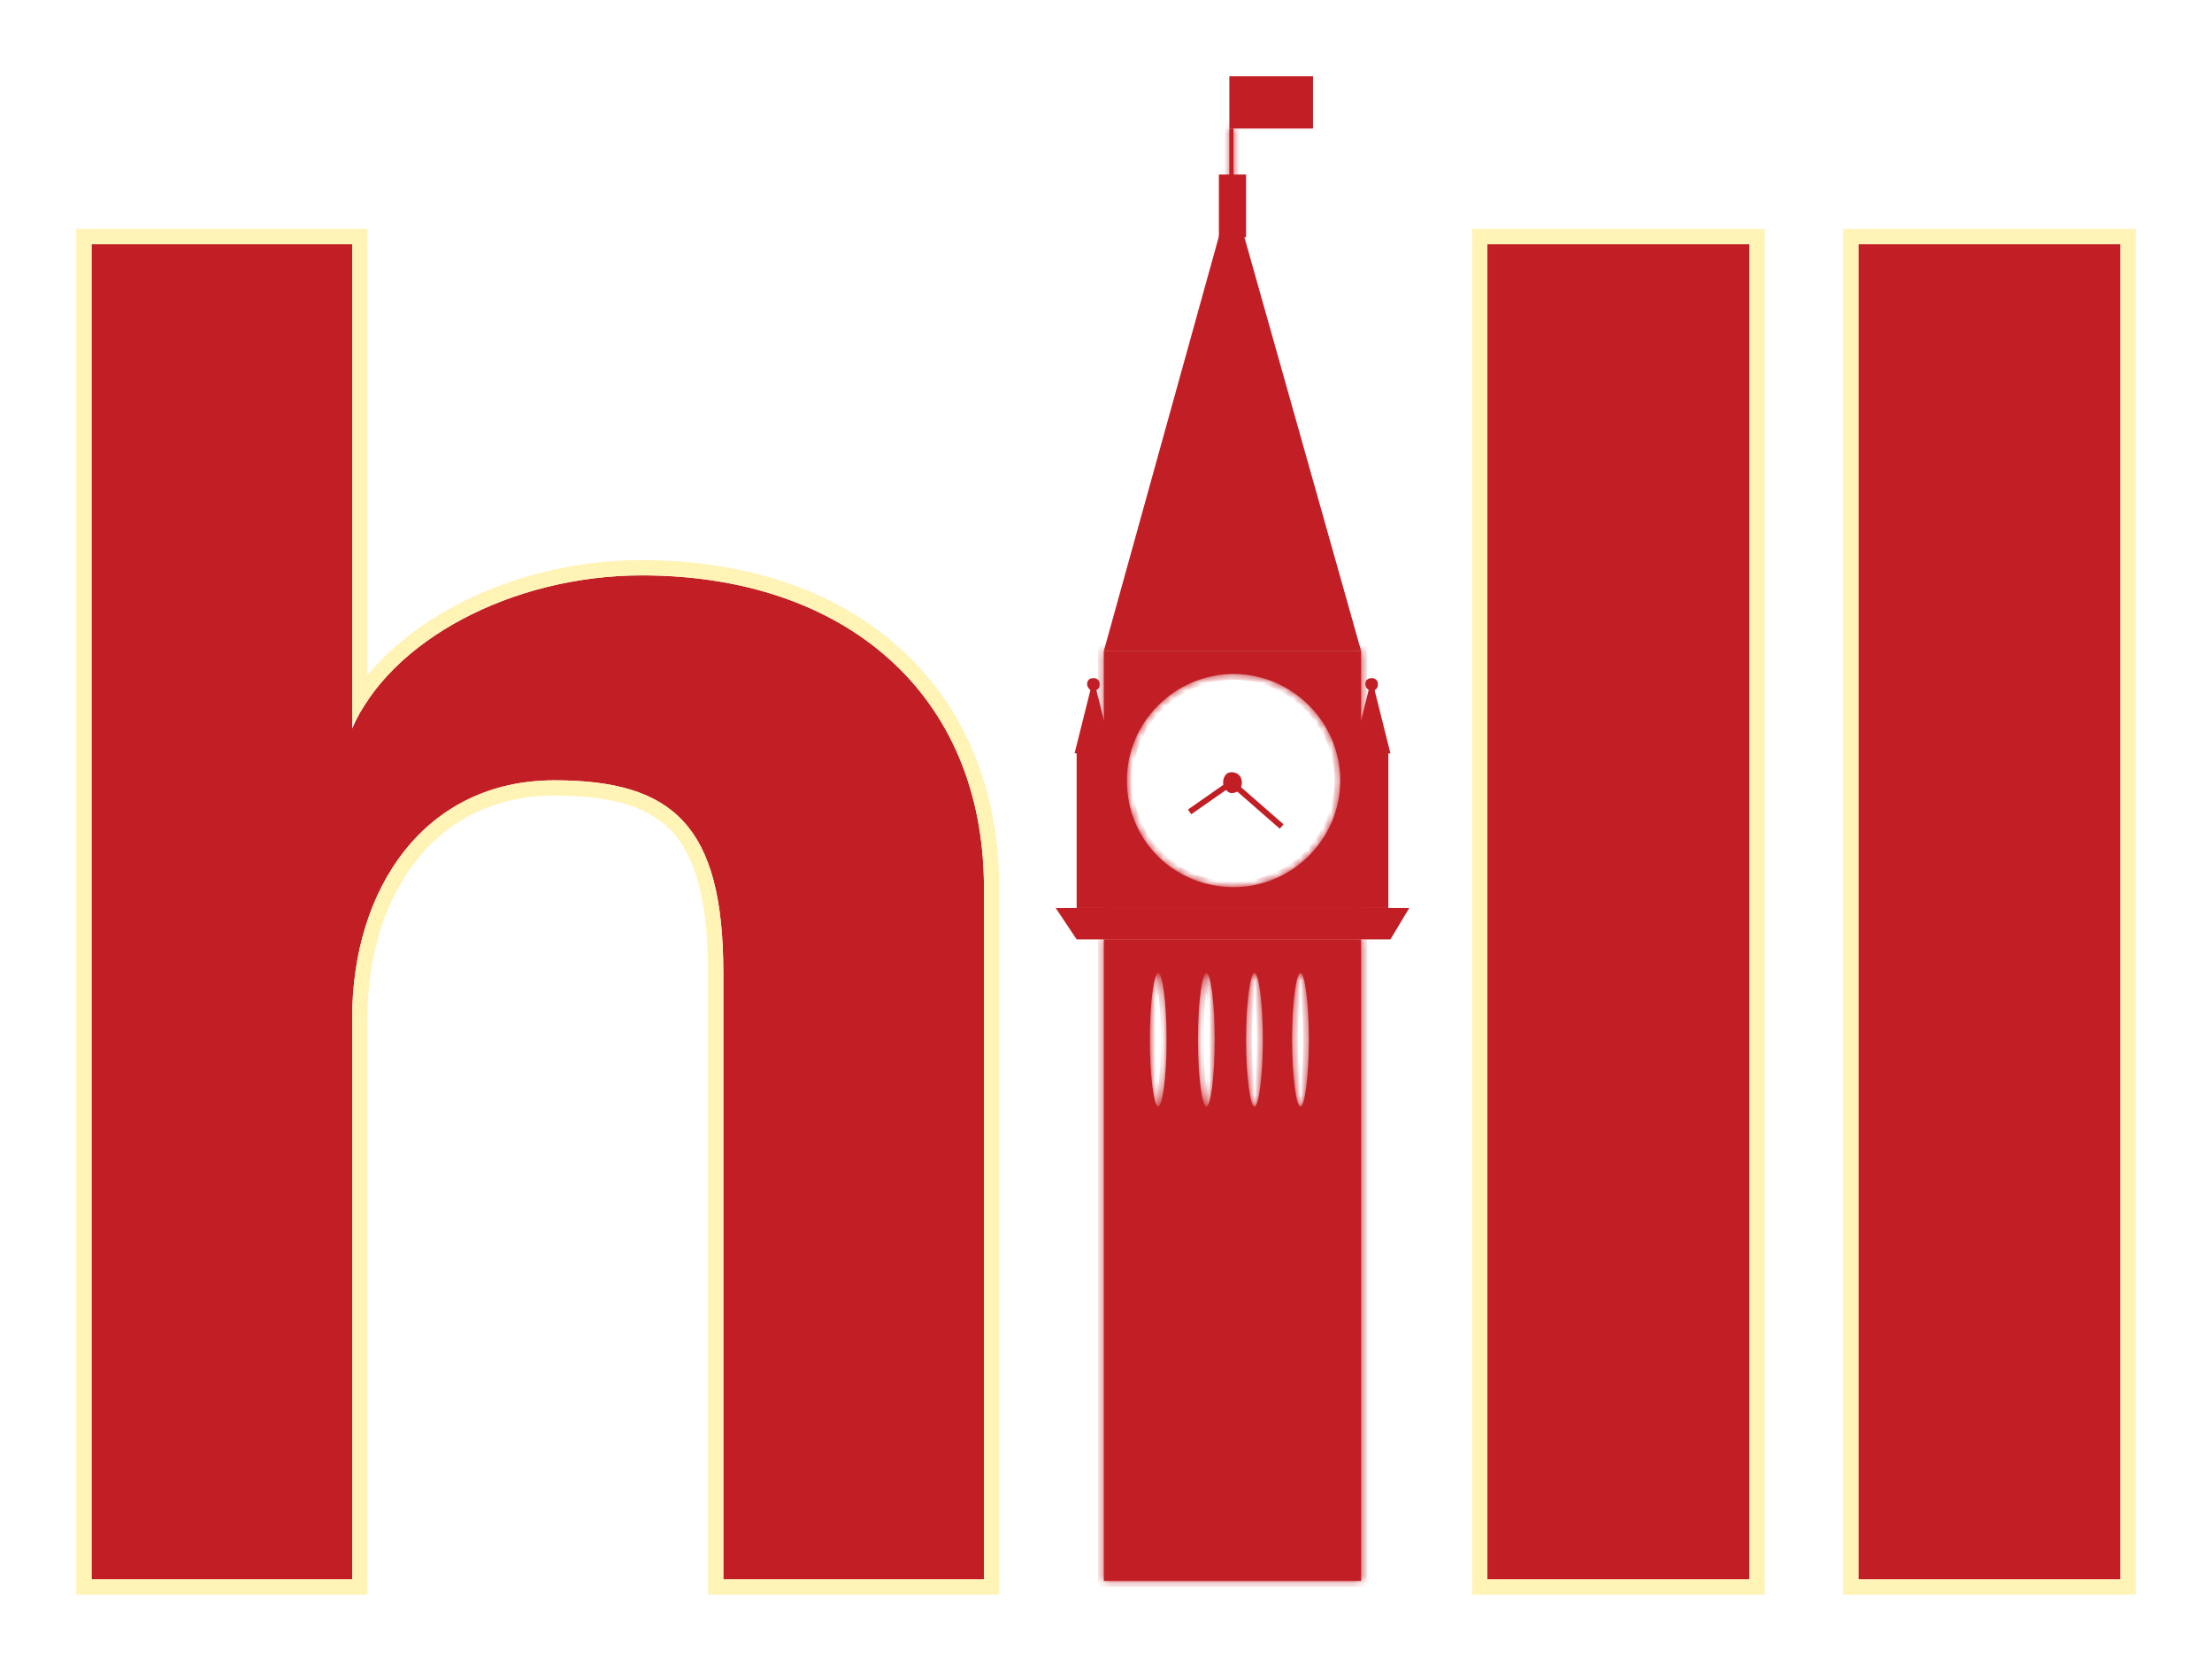 <svg width="290" height="219" viewBox="0 0 290 219" fill="none" xmlns="http://www.w3.org/2000/svg">
<g filter="url(#filter0_d_34_705)">
<path d="M129 203V112.38C129 86.876 110.685 71.411 84.168 71.411C66.946 71.411 51.091 80.093 46.171 91.488V28H12V203H46.171V129.473C46.171 112.38 55.738 98.271 72.687 98.271C88.269 98.271 94.829 104.24 94.829 123.504V203H129Z" fill="#C11F25"/>
<path d="M129 204H130V203V112.38C130 99.374 125.321 88.849 117.194 81.586C109.08 74.334 97.616 70.411 84.168 70.411C75.395 70.411 66.963 72.621 60.085 76.294C54.62 79.213 50.09 83.081 47.171 87.545V28V27H46.171H12H11V28V203V204H12H46.171H47.171V203V129.473C47.171 121.102 49.514 113.536 53.855 108.085C58.178 102.657 64.52 99.271 72.687 99.271C80.389 99.271 85.566 100.754 88.865 104.341C92.189 107.953 93.829 113.934 93.829 123.504V203V204H94.829H129Z" stroke="#FFF3B6" stroke-width="2"/>
</g>
<g filter="url(#filter1_d_34_705)">
<mask id="path-3-inside-1_34_705" fill="white">
<path d="M161.719 12.848H161.171V21.065H161.719V12.848Z"/>
</mask>
<path d="M161.719 12.848H161.171V21.065H161.719V12.848Z" fill="#C11F25"/>
<path d="M161.719 12.848H162.477V12.09H161.719V12.848ZM161.171 12.848V12.09H160.413V12.848H161.171ZM161.171 21.065H160.413V21.823H161.171V21.065ZM161.719 21.065V21.823H162.477V21.065H161.719ZM161.719 12.09H161.171V13.606H161.719V12.09ZM160.413 12.848V21.065H161.929V12.848H160.413ZM161.171 21.823H161.719V20.307H161.171V21.823ZM162.477 21.065V12.848H160.961V21.065H162.477Z" fill="#C11F25" mask="url(#path-3-inside-1_34_705)"/>
<mask id="path-5-inside-2_34_705" fill="white">
<path fill-rule="evenodd" clip-rule="evenodd" d="M178.449 119.12H144.716V203.206H178.449V119.12ZM151.847 141.031C152.395 141.031 152.944 137.197 152.944 132.266C152.944 127.336 152.395 123.502 151.847 123.502C151.298 123.502 150.75 127.336 150.75 132.266C150.75 137.197 151.298 141.031 151.847 141.031ZM159.253 132.266C159.253 137.197 158.705 141.031 158.156 141.031C157.608 141.031 157.059 137.197 157.059 132.266C157.059 127.336 157.608 123.502 158.156 123.502C158.705 123.502 159.253 127.336 159.253 132.266ZM170.496 141.031C171.045 141.031 171.594 137.197 171.594 132.266C171.594 127.336 171.045 123.502 170.496 123.502C169.948 123.502 169.399 127.336 169.399 132.266C169.399 137.197 169.948 141.031 170.496 141.031ZM165.562 132.266C165.562 137.197 165.014 141.031 164.465 141.031C163.917 141.031 163.368 137.197 163.368 132.266C163.368 127.336 163.917 123.502 164.465 123.502C165.014 123.502 165.562 127.336 165.562 132.266Z"/>
</mask>
<path fill-rule="evenodd" clip-rule="evenodd" d="M178.449 119.12H144.716V203.206H178.449V119.12ZM151.847 141.031C152.395 141.031 152.944 137.197 152.944 132.266C152.944 127.336 152.395 123.502 151.847 123.502C151.298 123.502 150.75 127.336 150.75 132.266C150.75 137.197 151.298 141.031 151.847 141.031ZM159.253 132.266C159.253 137.197 158.705 141.031 158.156 141.031C157.608 141.031 157.059 137.197 157.059 132.266C157.059 127.336 157.608 123.502 158.156 123.502C158.705 123.502 159.253 127.336 159.253 132.266ZM170.496 141.031C171.045 141.031 171.594 137.197 171.594 132.266C171.594 127.336 171.045 123.502 170.496 123.502C169.948 123.502 169.399 127.336 169.399 132.266C169.399 137.197 169.948 141.031 170.496 141.031ZM165.562 132.266C165.562 137.197 165.014 141.031 164.465 141.031C163.917 141.031 163.368 137.197 163.368 132.266C163.368 127.336 163.917 123.502 164.465 123.502C165.014 123.502 165.562 127.336 165.562 132.266Z" fill="#C11F25"/>
<path d="M144.716 119.12V118.362H143.958V119.12H144.716ZM178.449 119.12H179.207V118.362H178.449V119.12ZM144.716 203.206H143.958V203.964H144.716V203.206ZM178.449 203.206V203.964H179.207V203.206H178.449ZM144.716 119.878H178.449V118.362H144.716V119.878ZM145.474 203.206V119.12H143.958V203.206H145.474ZM178.449 202.448H144.716V203.964H178.449V202.448ZM177.691 119.12V203.206H179.207V119.12H177.691ZM152.186 132.266C152.186 134.707 152.05 136.865 151.849 138.399C151.748 139.172 151.635 139.76 151.522 140.141C151.465 140.337 151.419 140.437 151.398 140.472C151.388 140.49 151.403 140.457 151.456 140.412C151.512 140.363 151.646 140.273 151.847 140.273V141.789C152.116 141.789 152.318 141.669 152.443 141.562C152.564 141.459 152.647 141.338 152.704 141.242C152.819 141.048 152.906 140.81 152.977 140.569C153.122 140.077 153.248 139.398 153.353 138.596C153.563 136.981 153.702 134.756 153.702 132.266H152.186ZM151.847 124.26C151.646 124.26 151.512 124.17 151.456 124.121C151.403 124.076 151.388 124.043 151.398 124.061C151.419 124.096 151.465 124.196 151.522 124.392C151.635 124.773 151.748 125.361 151.849 126.133C152.05 127.668 152.186 129.826 152.186 132.266H153.702C153.702 129.777 153.563 127.552 153.353 125.937C153.248 125.134 153.122 124.456 152.977 123.964C152.906 123.723 152.819 123.485 152.704 123.291C152.647 123.195 152.564 123.074 152.443 122.971C152.318 122.864 152.116 122.744 151.847 122.744V124.26ZM151.508 132.266C151.508 129.826 151.644 127.668 151.844 126.133C151.945 125.361 152.059 124.773 152.171 124.392C152.229 124.196 152.274 124.096 152.295 124.061C152.306 124.043 152.29 124.076 152.237 124.121C152.181 124.17 152.047 124.26 151.847 124.26V122.744C151.578 122.744 151.375 122.864 151.251 122.971C151.13 123.074 151.046 123.195 150.989 123.291C150.875 123.485 150.788 123.723 150.717 123.964C150.572 124.456 150.446 125.134 150.341 125.937C150.13 127.552 149.992 129.777 149.992 132.266H151.508ZM151.847 140.273C152.047 140.273 152.181 140.363 152.237 140.412C152.29 140.457 152.306 140.49 152.295 140.472C152.274 140.437 152.229 140.337 152.171 140.141C152.059 139.76 151.945 139.172 151.844 138.399C151.644 136.865 151.508 134.707 151.508 132.266H149.992C149.992 134.756 150.13 136.981 150.341 138.596C150.446 139.398 150.572 140.077 150.717 140.569C150.788 140.81 150.875 141.048 150.989 141.242C151.046 141.338 151.13 141.459 151.251 141.562C151.375 141.669 151.578 141.789 151.847 141.789V140.273ZM158.156 141.789C158.425 141.789 158.628 141.669 158.752 141.562C158.873 141.459 158.957 141.338 159.014 141.242C159.128 141.048 159.215 140.81 159.286 140.569C159.431 140.077 159.557 139.398 159.662 138.596C159.873 136.981 160.011 134.756 160.011 132.266H158.495C158.495 134.707 158.359 136.865 158.159 138.399C158.058 139.172 157.944 139.76 157.832 140.141C157.774 140.337 157.728 140.437 157.708 140.472C157.697 140.49 157.713 140.457 157.765 140.412C157.821 140.363 157.956 140.273 158.156 140.273V141.789ZM156.301 132.266C156.301 134.756 156.439 136.981 156.65 138.596C156.755 139.398 156.881 140.077 157.026 140.569C157.097 140.81 157.184 141.048 157.299 141.242C157.355 141.338 157.439 141.459 157.56 141.562C157.684 141.669 157.887 141.789 158.156 141.789V140.273C158.356 140.273 158.491 140.363 158.547 140.412C158.599 140.457 158.615 140.49 158.604 140.472C158.584 140.437 158.538 140.337 158.48 140.141C158.368 139.76 158.254 139.172 158.154 138.399C157.953 136.865 157.817 134.707 157.817 132.266H156.301ZM158.156 122.744C157.887 122.744 157.684 122.864 157.56 122.971C157.439 123.074 157.355 123.195 157.299 123.291C157.184 123.485 157.097 123.723 157.026 123.964C156.881 124.456 156.755 125.135 156.65 125.937C156.439 127.552 156.301 129.777 156.301 132.266H157.817C157.817 129.826 157.953 127.668 158.154 126.133C158.254 125.361 158.368 124.773 158.48 124.392C158.538 124.196 158.584 124.096 158.604 124.061C158.615 124.043 158.599 124.076 158.547 124.121C158.491 124.17 158.356 124.26 158.156 124.26V122.744ZM160.011 132.266C160.011 129.777 159.873 127.552 159.662 125.937C159.557 125.135 159.431 124.456 159.286 123.964C159.215 123.723 159.128 123.485 159.014 123.291C158.957 123.195 158.873 123.074 158.752 122.971C158.628 122.864 158.425 122.744 158.156 122.744V124.26C157.956 124.26 157.821 124.17 157.765 124.121C157.713 124.076 157.697 124.043 157.708 124.061C157.728 124.096 157.774 124.196 157.832 124.392C157.944 124.773 158.058 125.361 158.159 126.133C158.359 127.668 158.495 129.826 158.495 132.266H160.011ZM170.836 132.266C170.836 134.707 170.7 136.865 170.499 138.399C170.398 139.172 170.284 139.76 170.172 140.141C170.114 140.337 170.069 140.437 170.048 140.472C170.038 140.49 170.053 140.457 170.106 140.412C170.162 140.363 170.296 140.273 170.496 140.273V141.789C170.765 141.789 170.968 141.669 171.093 141.562C171.213 141.459 171.297 141.338 171.354 141.242C171.468 141.048 171.556 140.81 171.626 140.569C171.771 140.077 171.897 139.398 172.002 138.596C172.213 136.981 172.352 134.756 172.352 132.266H170.836ZM170.496 124.26C170.296 124.26 170.162 124.17 170.106 124.121C170.053 124.076 170.038 124.043 170.048 124.061C170.069 124.096 170.114 124.196 170.172 124.392C170.284 124.773 170.398 125.361 170.499 126.133C170.7 127.668 170.836 129.826 170.836 132.266H172.352C172.352 129.777 172.213 127.552 172.002 125.937C171.897 125.135 171.771 124.456 171.626 123.964C171.556 123.723 171.468 123.485 171.354 123.291C171.297 123.195 171.213 123.074 171.093 122.971C170.968 122.864 170.765 122.744 170.496 122.744V124.26ZM170.157 132.266C170.157 129.826 170.293 127.668 170.494 126.133C170.595 125.361 170.709 124.773 170.821 124.392C170.879 124.196 170.924 124.096 170.945 124.061C170.955 124.043 170.94 124.076 170.887 124.121C170.831 124.17 170.697 124.26 170.496 124.26V122.744C170.228 122.744 170.025 122.864 169.9 122.971C169.78 123.074 169.696 123.195 169.639 123.291C169.525 123.485 169.437 123.723 169.367 123.964C169.222 124.456 169.096 125.135 168.991 125.937C168.78 127.552 168.642 129.777 168.642 132.266H170.157ZM170.496 140.273C170.697 140.273 170.831 140.363 170.887 140.412C170.94 140.457 170.955 140.49 170.945 140.472C170.924 140.437 170.879 140.337 170.821 140.141C170.709 139.76 170.595 139.172 170.494 138.399C170.293 136.865 170.157 134.707 170.157 132.266H168.642C168.642 134.756 168.78 136.981 168.991 138.596C169.096 139.398 169.222 140.077 169.367 140.569C169.437 140.81 169.525 141.048 169.639 141.242C169.696 141.338 169.78 141.459 169.9 141.562C170.025 141.669 170.228 141.789 170.496 141.789V140.273ZM164.465 141.789C164.734 141.789 164.937 141.669 165.061 141.562C165.182 141.459 165.266 141.338 165.323 141.242C165.437 141.048 165.524 140.81 165.595 140.569C165.74 140.077 165.866 139.398 165.971 138.596C166.182 136.981 166.32 134.756 166.32 132.266H164.804C164.804 134.707 164.668 136.865 164.468 138.399C164.367 139.172 164.253 139.76 164.141 140.141C164.083 140.337 164.038 140.437 164.017 140.472C164.006 140.49 164.022 140.457 164.074 140.412C164.131 140.363 164.265 140.273 164.465 140.273V141.789ZM162.61 132.266C162.61 134.756 162.748 136.981 162.959 138.596C163.064 139.398 163.19 140.077 163.335 140.569C163.406 140.81 163.493 141.048 163.608 141.242C163.665 141.338 163.748 141.459 163.869 141.562C163.993 141.669 164.196 141.789 164.465 141.789V140.273C164.666 140.273 164.8 140.363 164.856 140.412C164.908 140.457 164.924 140.49 164.914 140.472C164.893 140.437 164.847 140.337 164.789 140.141C164.677 139.76 164.563 139.172 164.463 138.399C164.262 136.865 164.126 134.707 164.126 132.266H162.61ZM164.465 122.744C164.196 122.744 163.993 122.864 163.869 122.971C163.748 123.074 163.665 123.195 163.608 123.291C163.493 123.485 163.406 123.723 163.335 123.964C163.19 124.456 163.064 125.135 162.959 125.937C162.748 127.552 162.61 129.777 162.61 132.266H164.126C164.126 129.826 164.262 127.668 164.463 126.133C164.563 125.361 164.677 124.773 164.789 124.392C164.847 124.196 164.893 124.096 164.914 124.061C164.924 124.043 164.908 124.076 164.856 124.121C164.8 124.17 164.666 124.26 164.465 124.26V122.744ZM166.32 132.266C166.32 129.777 166.182 127.552 165.971 125.937C165.866 125.135 165.74 124.456 165.595 123.964C165.524 123.723 165.437 123.485 165.323 123.291C165.266 123.195 165.182 123.074 165.061 122.971C164.937 122.864 164.734 122.744 164.465 122.744V124.26C164.265 124.26 164.131 124.17 164.074 124.121C164.022 124.076 164.006 124.043 164.017 124.061C164.038 124.096 164.083 124.196 164.141 124.392C164.253 124.773 164.367 125.361 164.468 126.133C164.668 127.668 164.804 129.826 164.804 132.266H166.32Z" fill="#C11F25" mask="url(#path-5-inside-2_34_705)"/>
<path d="M141.419 118.62L139.344 115.511H183.874L182.007 118.62H141.419Z" fill="#C11F25" stroke="#C11F25"/>
<path d="M143.79 85.704C143.79 85.919 143.737 86.011 143.696 86.052C143.655 86.093 143.563 86.147 143.347 86.147C143.213 86.147 143.108 86.084 143.025 85.981C142.933 85.865 142.903 85.741 142.903 85.704C142.903 85.489 142.956 85.397 142.997 85.356C143.038 85.315 143.131 85.261 143.347 85.261C143.563 85.261 143.655 85.315 143.696 85.356C143.737 85.397 143.79 85.489 143.79 85.704Z" fill="#C11F25" stroke="#C11F25" stroke-width="0.758"/>
<path d="M180.264 85.704C180.264 85.919 180.21 86.011 180.169 86.052C180.128 86.093 180.036 86.147 179.82 86.147C179.686 86.147 179.582 86.084 179.499 85.981C179.406 85.865 179.376 85.741 179.376 85.704C179.376 85.489 179.43 85.397 179.471 85.356C179.512 85.315 179.604 85.261 179.82 85.261C180.036 85.261 180.128 85.315 180.169 85.356C180.21 85.397 180.264 85.489 180.264 85.704Z" fill="#C11F25" stroke="#C11F25" stroke-width="0.758"/>
<path d="M145.373 80.821L161.449 22.919L177.788 80.821H145.373Z" fill="#C11F25" stroke="#C11F25"/>
<path d="M160.178 26.711V19.252H162.985V26.711H160.178Z" fill="#C11F25" stroke="#C11F25" stroke-width="0.758"/>
<path d="M177.734 114.631V94.573H181.638V114.631H177.734Z" fill="#C11F25" stroke="#C11F25" stroke-width="0.758"/>
<path d="M141.531 114.631V94.573H145.436V114.631H141.531Z" fill="#C11F25" stroke="#C11F25" stroke-width="0.758"/>
<path d="M161.55 12.468V6.379H171.762V12.468H161.55Z" fill="#C11F25" stroke="#C11F25" stroke-width="0.758"/>
<path d="M145.33 94.364H141.364L143.347 86.443L145.33 94.364Z" fill="#C11F25" stroke="#C11F25" stroke-width="0.758"/>
<path d="M181.806 94.364H177.841L179.823 86.443L181.806 94.364Z" fill="#C11F25" stroke="#C11F25" stroke-width="0.758"/>
<mask id="path-17-inside-3_34_705" fill="white">
<path fill-rule="evenodd" clip-rule="evenodd" d="M144.716 81.321H178.449V115.011H144.716V81.321ZM175.71 98.303C175.71 105.972 169.402 112.272 161.723 112.272C154.044 112.272 147.736 106.246 147.736 98.303C147.736 90.634 154.044 84.335 161.723 84.335C169.402 84.335 175.71 90.634 175.71 98.303Z"/>
</mask>
<path fill-rule="evenodd" clip-rule="evenodd" d="M144.716 81.321H178.449V115.011H144.716V81.321ZM175.71 98.303C175.71 105.972 169.402 112.272 161.723 112.272C154.044 112.272 147.736 106.246 147.736 98.303C147.736 90.634 154.044 84.335 161.723 84.335C169.402 84.335 175.71 90.634 175.71 98.303Z" fill="#C11F25"/>
<path d="M178.449 81.321H179.207V80.563H178.449V81.321ZM144.716 81.321V80.563H143.958V81.321H144.716ZM178.449 115.011V115.769H179.207V115.011H178.449ZM144.716 115.011H143.958V115.769H144.716V115.011ZM178.449 80.563H144.716V82.079H178.449V80.563ZM179.207 115.011V81.321H177.691V115.011H179.207ZM144.716 115.769H178.449V114.253H144.716V115.769ZM143.958 81.321V115.011H145.474V81.321H143.958ZM161.723 113.03C169.82 113.03 176.468 106.392 176.468 98.303H174.952C174.952 105.553 168.984 111.514 161.723 111.514V113.03ZM146.978 98.303C146.978 106.676 153.636 113.03 161.723 113.03V111.514C154.452 111.514 148.494 105.817 148.494 98.303H146.978ZM161.723 83.577C153.626 83.577 146.978 90.215 146.978 98.303H148.494C148.494 91.054 154.461 85.093 161.723 85.093V83.577ZM176.468 98.303C176.468 90.215 169.82 83.577 161.723 83.577V85.093C168.984 85.093 174.952 91.054 174.952 98.303H176.468Z" fill="#C11F25" mask="url(#path-17-inside-3_34_705)"/>
<path d="M162.44 98.577C162.44 98.901 162.333 99.142 162.174 99.302C162.014 99.461 161.773 99.567 161.447 99.567C161.353 99.567 161.177 99.481 160.996 99.24C160.823 99.009 160.729 98.744 160.729 98.577C160.729 98.355 160.787 98.087 160.912 97.888C161.026 97.705 161.188 97.586 161.447 97.586C161.773 97.586 162.014 97.693 162.174 97.852C162.333 98.011 162.44 98.252 162.44 98.577Z" fill="#C11F25" stroke="#C11F25" stroke-width="0.758"/>
<path d="M161.447 98.577L155.962 102.411L161.447 98.577Z" fill="#C11F25"/>
<path d="M161.447 98.577L155.962 102.411" stroke="#C11F25" stroke-width="0.758"/>
<path d="M161.448 98.577L168.03 104.328L161.448 98.577Z" fill="#C11F25"/>
<path d="M161.448 98.577L168.03 104.328" stroke="#C11F25" stroke-width="0.758"/>
</g>
<g filter="url(#filter2_d_34_705)">
<path d="M229.354 203V28H195V203H229.354ZM278 203V28H243.646V203H278Z" fill="#C11F25"/>
<path d="M229.354 204H230.354V203V28V27H229.354H195H194V28V203V204H195H229.354ZM278 204H279V203V28V27H278H243.646H242.646V28V203V204H243.646H278Z" stroke="#FFF3B6" stroke-width="2"/>
</g>
<defs>
<filter id="filter0_d_34_705" x="0" y="20" width="141" height="199" filterUnits="userSpaceOnUse" color-interpolation-filters="sRGB">
<feFlood flood-opacity="0" result="BackgroundImageFix"/>
<feColorMatrix in="SourceAlpha" type="matrix" values="0 0 0 0 0 0 0 0 0 0 0 0 0 0 0 0 0 0 127 0" result="hardAlpha"/>
<feOffset dy="4"/>
<feGaussianBlur stdDeviation="5"/>
<feComposite in2="hardAlpha" operator="out"/>
<feColorMatrix type="matrix" values="0 0 0 0 0.169 0 0 0 0 0 0 0 0 0 0.035 0 0 0 0.4 0"/>
<feBlend mode="normal" in2="BackgroundImageFix" result="effect1_dropShadow_34_705"/>
<feBlend mode="normal" in="SourceGraphic" in2="effect1_dropShadow_34_705" result="shape"/>
</filter>
<filter id="filter1_d_34_705" x="128.409" y="0" width="66.349" height="217.206" filterUnits="userSpaceOnUse" color-interpolation-filters="sRGB">
<feFlood flood-opacity="0" result="BackgroundImageFix"/>
<feColorMatrix in="SourceAlpha" type="matrix" values="0 0 0 0 0 0 0 0 0 0 0 0 0 0 0 0 0 0 127 0" result="hardAlpha"/>
<feOffset dy="4"/>
<feGaussianBlur stdDeviation="5"/>
<feComposite in2="hardAlpha" operator="out"/>
<feColorMatrix type="matrix" values="0 0 0 0 0.169 0 0 0 0 0 0 0 0 0 0.035 0 0 0 0.4 0"/>
<feBlend mode="normal" in2="BackgroundImageFix" result="effect1_dropShadow_34_705"/>
<feBlend mode="normal" in="SourceGraphic" in2="effect1_dropShadow_34_705" result="shape"/>
</filter>
<filter id="filter2_d_34_705" x="183" y="20" width="107" height="199" filterUnits="userSpaceOnUse" color-interpolation-filters="sRGB">
<feFlood flood-opacity="0" result="BackgroundImageFix"/>
<feColorMatrix in="SourceAlpha" type="matrix" values="0 0 0 0 0 0 0 0 0 0 0 0 0 0 0 0 0 0 127 0" result="hardAlpha"/>
<feOffset dy="4"/>
<feGaussianBlur stdDeviation="5"/>
<feComposite in2="hardAlpha" operator="out"/>
<feColorMatrix type="matrix" values="0 0 0 0 0.169 0 0 0 0 0 0 0 0 0 0.035 0 0 0 0.4 0"/>
<feBlend mode="normal" in2="BackgroundImageFix" result="effect1_dropShadow_34_705"/>
<feBlend mode="normal" in="SourceGraphic" in2="effect1_dropShadow_34_705" result="shape"/>
</filter>
</defs>
</svg>
